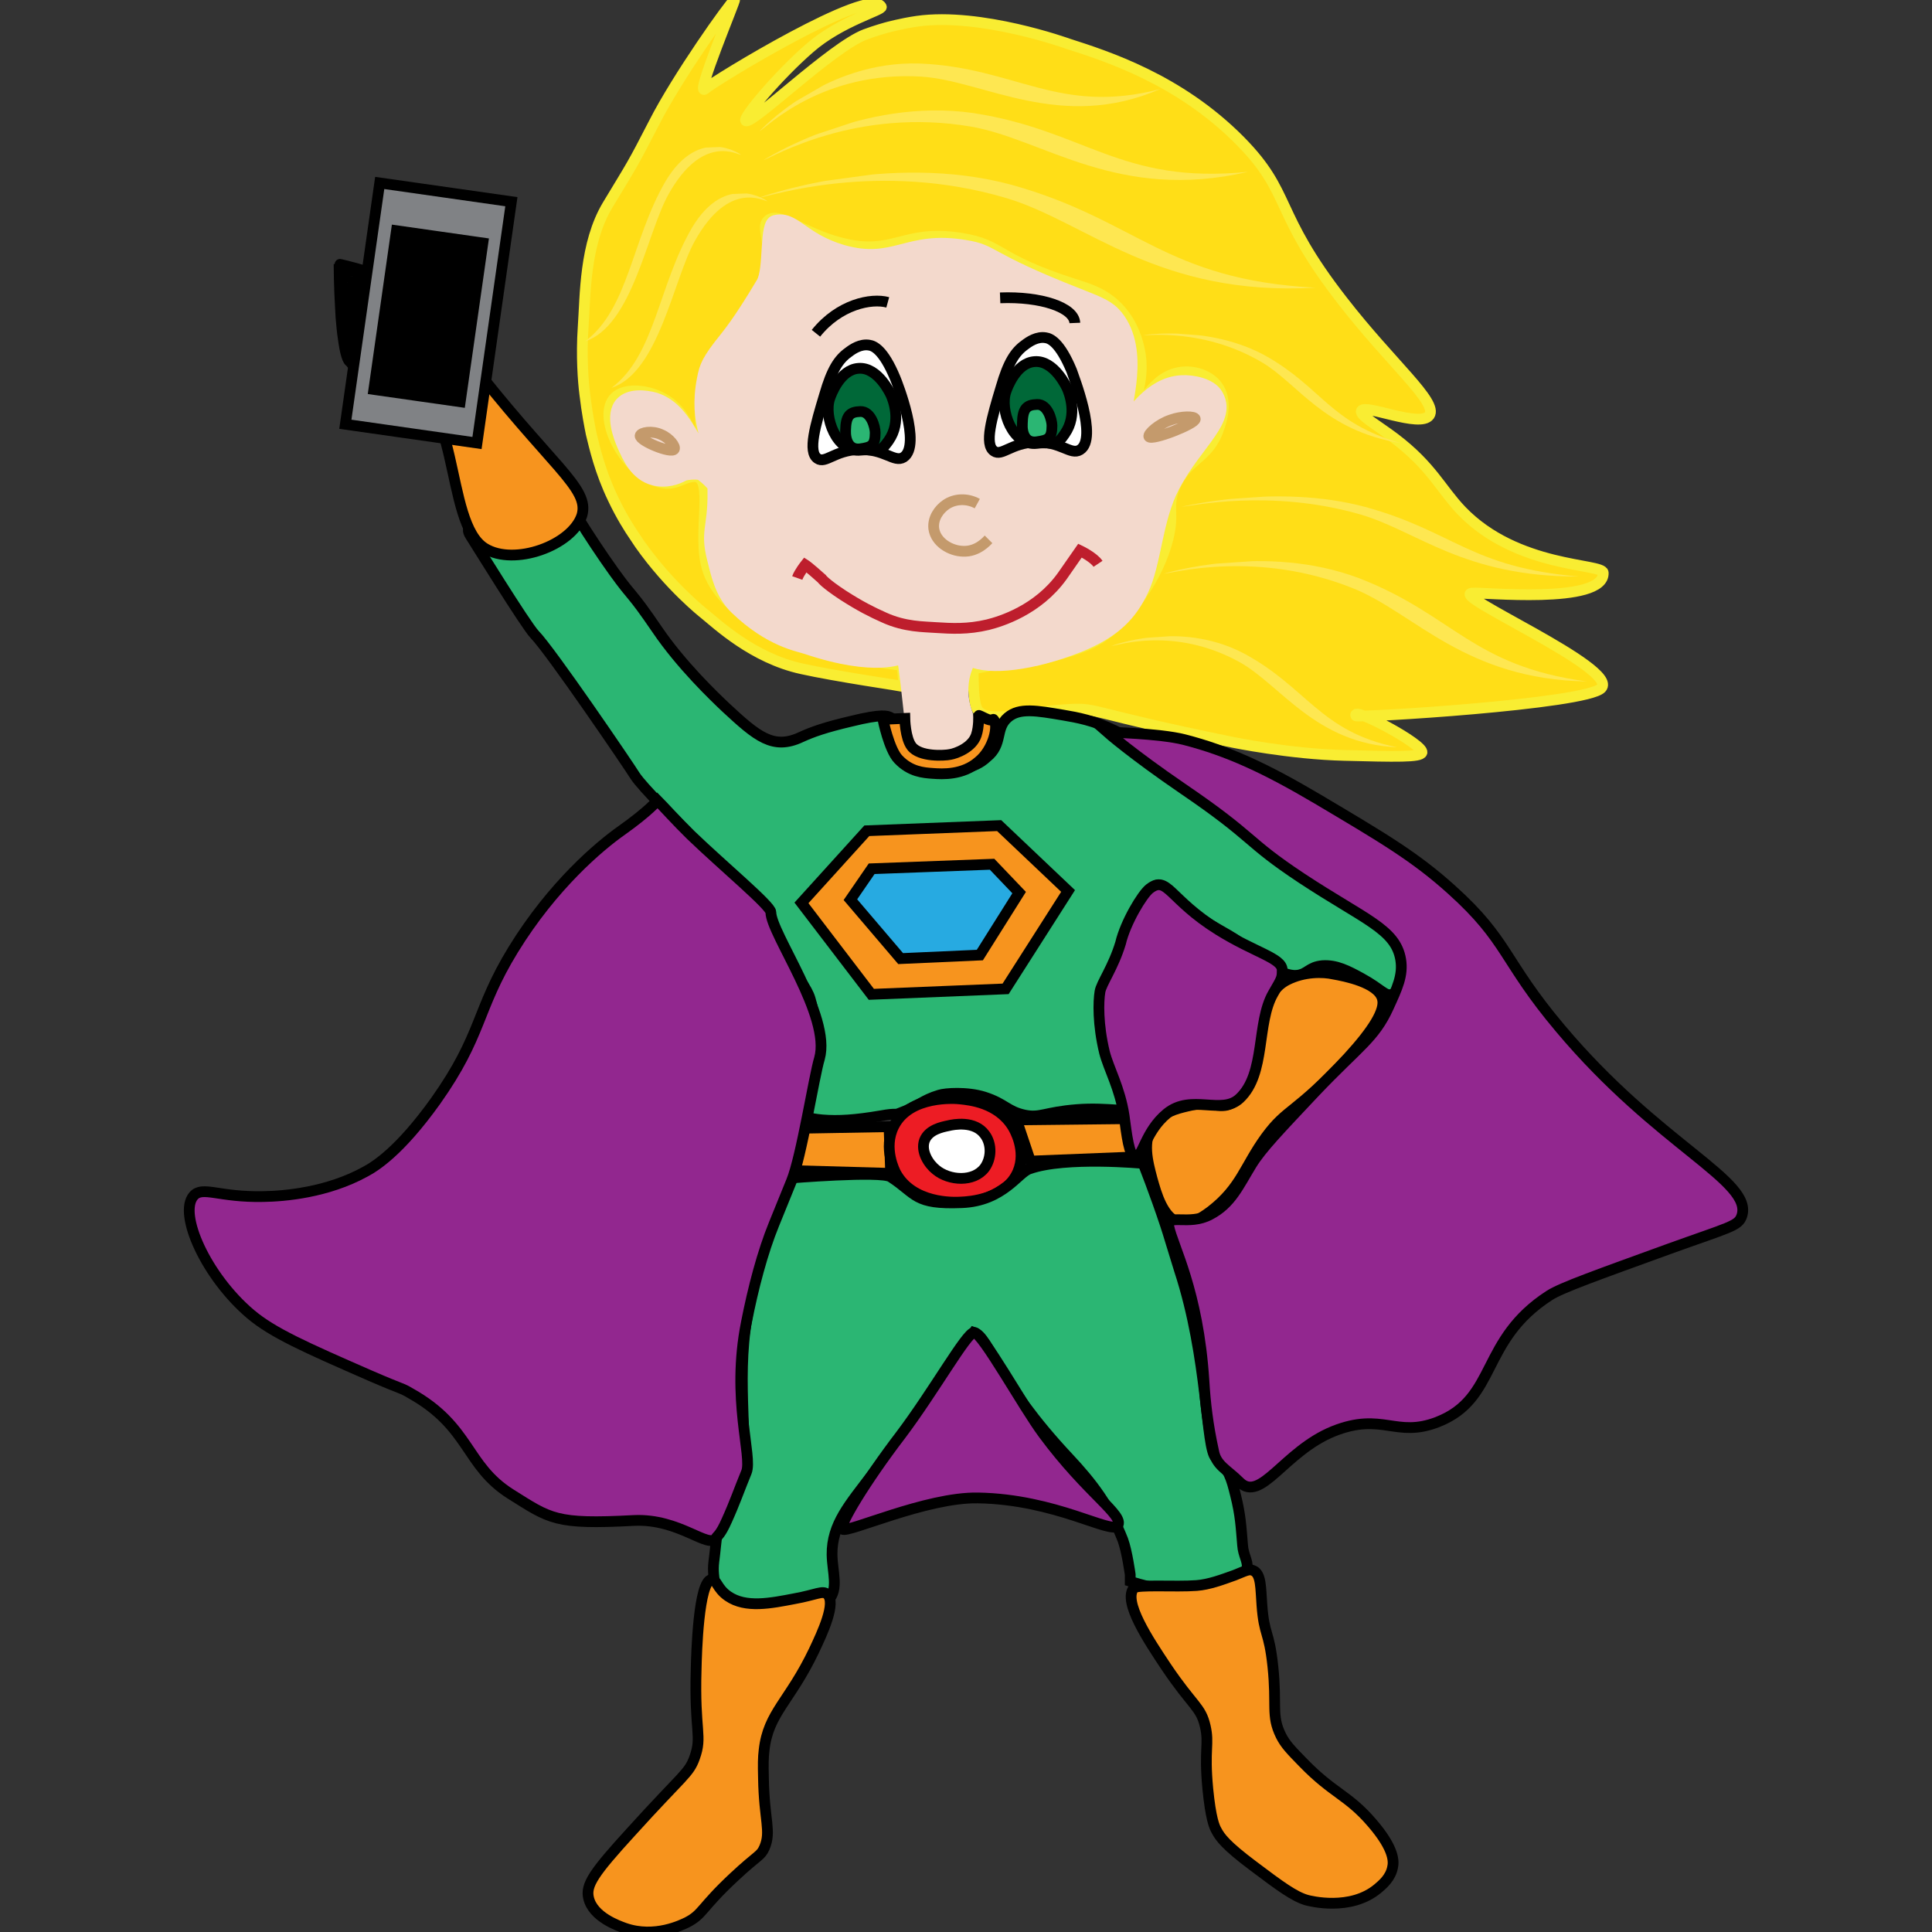 <?xml version="1.0" encoding="utf-8"?>
<!-- Generator: Adobe Illustrator 18.1.0, SVG Export Plug-In . SVG Version: 6.00 Build 0)  -->
<!DOCTYPE svg PUBLIC "-//W3C//DTD SVG 1.1//EN" "http://www.w3.org/Graphics/SVG/1.1/DTD/svg11.dtd">
<svg version="1.1" id="Layer_1" xmlns="http://www.w3.org/2000/svg" xmlns:xlink="http://www.w3.org/1999/xlink" x="0px" y="0px"
	 viewBox="0 0 600 600" enable-background="new 0 0 600 600" xml:space="preserve">
<rect x="0" y="0" width="600" height="600" fill="#333333" stroke="none"/>
<symbol  id="Blond_Hair_4" viewBox="-11.3 -7.7 22.6 15.3">
	<g>
		<path fill="#FEE751" d="M-11.3,6.9c0,0,5.6,2.6,10.6-1.9c5-4.6,5.8-10.2,12-12.7C4.7-6.6,2.2,0.8-1,3.9
			C-6.1,8.8-10.8,6.9-11.3,6.9z"/>
	</g>
</symbol>
<g>
	<path fill="#FFDE17" stroke="#F9ED32" stroke-width="3.343" stroke-miterlimit="10" d="M497.9,177.9c-0.1-3-26.7-1.3-44-19.3
		c-6.5-6.8-9.2-13.7-20.8-22.5c-5.3-4-10.9-7.1-10.3-8.5c1-2.3,18.3,5.4,21.1,1.4c2.8-4.1-11.7-15.9-26.9-35.5
		c-21.7-27.8-15.6-33.3-31.9-49.8c-19-19.2-41.6-26.3-53.4-30.1c0,0-27.1-9.8-46.9-7c-4.9,0.7-9.6,2-9.6,2s-3.3,0.9-6.5,2.1
		c-10.5,4-35.2,28.2-37.1,26.8c-1.1-0.8,10.2-14.2,19.9-22.6c9.6-8.4,22.8-11.8,22.2-12.8c-3.5-6.5-51.6,22.8-54.7,25.5
		c-3.4,3,9.7-28.1,9.1-27.6c-1.3,0.8-17.8,24-25,38.2c-6.9,13.4-6.5,12.4-14.4,25.5c-7.2,12-6.9,28-7.6,38c-0.6,8.8,0,16.7,0.5,20.6
		c0.7,6,1.6,10.4,2,12.4c1,4.1,2.7,11.7,6.8,20.2c2.4,5.1,5.1,9.4,6.7,11.7c0,0,0.8,1.2,1.6,2.4c9.3,13.2,19.9,21.5,19.9,21.5
		c4.1,3.3,15.2,13.9,30.4,17.2c10.3,2.3,31.3,5.4,31.8,5.5c0,0-1.2-12-0.7-6.6c0,0.1-52.5-5-60.4-29.9c-3.4-10.8,2.5-29.1-4.2-28.7
		c-4,0.2-6.1,3.7-12.3,1.2c-10-4.1-17.8-19.9-12.3-25.7c3.3-3.3,10.7-2.4,15.5,0.5c7.5,4.4,8.6,13.3,10.5,12.9
		c2.5-0.5-2.6-14.6,4.4-26.8c2.8-4.8,4.9-4.9,10.5-13.7c3.4-5.4,5.2-8.2,6.2-12.4c1.9-8.8-1.9-13.3,0.5-15.5
		c3.1-3,10.7,3.8,22.5,6.9c16.7,4.4,19.3-4.4,37.6-1.4c13,2.1,10.2,6.3,34.9,14.2c4.4,1.4,9.3,2.8,13.6,7.2
		c6.8,6.9,7.3,16.4,7.3,17.5c0.4,8.7-3.8,15.1-2.7,15.6c1.3,0.7,5.2-10.8,13.9-12.7c4.2-1,9.6,0.3,12.4,4c3.4,4.5,1.4,10.9,0.5,13.3
		c-3.2,9.6-9.9,9.1-13.7,18.3c-2.7,6.7,0.4,7.9-2.6,17.8c-2.1,7-5.3,12-7.1,14.7c-2.7,4.1-6.3,9.5-12.7,13.8
		c-4.7,3.3-10.1,4.6-20.7,7.5c0,0-4.9-0.6-19.6,2.6c0.4-3.7-0.4,9.3,1.4,12.5c2.6,4.8,15.2,0.7,28.8,0c8.8-0.5,6.2,1.2,50.4,10.2
		c0,0,17.9,3.7,34.9,4.1h0.1c15.6,0.4,23.5,0.6,23.9-0.9c0.7-2.5-22.1-14.6-20.5-11.4c0.4,0.7,71.5-3.6,76.2-8.6
		c5.7-6.1-47.9-29.3-40-29.5C459.7,183.8,498.3,187.9,497.9,177.9z"/>
	<path fill="#F3D9CC" stroke="#F3D9CC" stroke-width="3.343" stroke-miterlimit="10" d="M283.2,229.9c0,0-1.5-16.1-2.9-25.5
		c0,0-8.1,4.4-29.9-2.9c-2.6-0.9-11.4-2.2-22-12.4c-4.8-4.6-6-11-7.1-15.3c-2.3-8.9,0.2-9.8,0.1-20.9c0,0,2.2-0.7-3.7-5.3
		c-0.8-0.6-4.4-0.3-5.3,0.1c-1.9,1.1-5.5,2.4-9.4,1.4c-5.8-1.5-8.1-7.2-9.6-10.5c-1.1-2.5-4.1-9.8-0.6-13.6
		c2.6-2.8,7.6-2.3,10.8-1.4c9.9,3.2,12,15.5,15.1,14.9c2.6-0.6-3.4-6.4-0.6-20.8c0.8-4.1,1.4-5.8,7-12.8c4.1-5.1,8.1-11.6,11.4-17.1
		c2.6-4.3,0.7-18.4,4-19.3c6.4-1.6,8.4,5.4,21.2,9.2c16.2,4.6,19.8-4.6,38.1-1.5c9.4,1.5,5.9,3.6,35.1,15c7.1,2.8,9.6,3.8,12.1,6.8
		c8.9,11.1,1.9,28.8,3.2,30.5c1,1.3,6.2-9.7,16.7-10.3c3.6-0.2,9.1,0.9,11.1,4.1c5,8.1-6.1,15.1-13.3,28.8
		c-5.5,10.4-5.6,23.9-9.8,32.5c-3.4,7-8,12.6-19.9,17.4c-14.3,5.6-27.7,7.2-33.7,4.3l0,0c-4.9,9.2-0.2,18-0.2,18
		c0.1,1.1,0.2,2.8,0.3,5c-1.3,1.1-3.6,2.6-6.7,3.7c-0.9,0.3-1.9,0.5-3.2,0.6C286.8,232.6,283.2,229.9,283.2,229.9z"/>
	<path fill="#2BB673" stroke="#000000" stroke-width="3.343" stroke-miterlimit="10" d="M313,222.8c3.6-3.1,9-2.1,17.3-0.7
		c4.1,0.7,9.3,1.6,15.9,4.8c9.8,4.7,14.8,10.3,23.9,16.9c12.8,9.2,22.7,20.1,35.2,28.9c0.2,0.1,10.6,5.1,22.2,13.7
		c3.3,2.4,6.8,5.2,8,9.9c1.4,5.1-0.2,11.7-3.3,12.5c-2,0.7-3.2-1.6-9.4-5c-4.2-2.3-7.8-4.2-12.1-3.9c-4.3,0.4-4.6,2.7-8,3
		c-6.3,0.5-14.8-8.5-19.6-11.5c-4.4-2.8-10-5.2-17.1-11.4c-3.5-3.1-4.7-5.5-6.7-5.1c-3.2,0.6-2.1,7.3-7.4,16.5
		c-3.4,5.9-3.9,6.6-5.5,11.6c-1.4,4.4-1.7,17.8,1,26.4c0,0,1.8,0.7,2.7,9.1l1.6,5.4c-0.8,2-7.3-0.1-17.3,0.7
		c-10,0.8-11.3,2.7-16.2,1.7c-5.5-1.2-6-3.5-12.5-5.6c-5.4-1.7-12.2-1.2-14-0.6c-5.3,1.6-6.1,3.3-12.3,5.6c-1.7,0.7-0.8-0.1-5.7,0.8
		c-8.2,1.4-13.4,1.7-18.3,1.3c-4.5-0.4-5.2-1.1-5.5-1.4c-2.5-2.9,0.2-7.7,2-17.3c0.6-3.1,2.3-10.3-0.3-18.9c-1-3.4-3.9-6.5-8.6-14.5
		c-5.7-9.6-5-9.8-6.9-14.9c-1-2.6-1.2-2.5-9.6-10.2c-8.3-7.5-7.6-6.6-12.1-11.2c-3.9-4.1-14.9-14.9-17.2-18.5
		c-1.7-2.8-26.2-38.8-31.2-43.9c-2.7-2.8-19.1-29.4-19.9-30.6c-4.2-6.4,13.1-2.3,11.1-2.3c-9.3-0.2,2.6-4.1,10.3-6.7
		c6.3-2.1,1.6-16.1,4.1-10.9c3.3,7.4,11.5,20.5,19,31c6.4,8.9,5,5.6,13.4,17.9c7.5,11.1,18,21.1,21.5,24.4
		c9.6,8.9,14.6,13.2,23.3,9.1c3.5-1.6,7.4-3,15.5-4.9c9.7-2.4,11.4-1.7,12.4-1.1c3.6,2.5,1,7.2,4.8,11.8c3.9,4.4,10.7,4.3,13.1,4.3
		c2.6,0,7.9-0.1,11.8-3.8C311.6,231.1,308.9,226.3,313,222.8z"/>
	<polygon fill="#F7941E" stroke="#000000" stroke-width="3.343" stroke-miterlimit="10" points="310.3,256.4 331.7,276.7 
		312.3,307.1 270.6,308.8 248.9,280.4 269.2,258 	"/>
	<polygon fill="#27AAE1" stroke="#000000" stroke-width="3.343" stroke-miterlimit="10" points="316.5,277.2 304.3,296.6 
		279.7,297.7 264.1,279.4 270.7,269.8 308.1,268.4 	"/>
	<path fill="#F7941E" stroke="#000000" stroke-width="3.343" stroke-miterlimit="10" d="M429.3,310.1c1.1,3.6-3,10-10.6,18.3
		c-16.5,17.8-18.8,15.5-25.6,24.8c-6.6,9.1-7.6,15.6-17,22.9c-4.1,3.1-6.9,4.2-9.6,3.7c-5.3-1.3-7.4-9.1-8.7-13.7
		c-1.4-5.3-3.2-11.8,0.4-16.8c2.7-3.9,7.2-5,10.6-5.8c7.3-1.8,9.3,0.8,12.9-0.5c11-3.8,4.8-31.7,17.9-38.6
		c5.4-2.8,11.4-2.6,14.5-1.9C417.5,303.1,427.9,305.1,429.3,310.1z"/>
	<path fill="#F7941E" stroke="#000000" stroke-width="3.343" stroke-miterlimit="10" d="M351.3,347.4c1.3,4,2.5,7.8,3.8,11.8
		l-35.1,1.4l-4.3-12.8L351.3,347.4z"/>
	<polygon fill="#F7941E" stroke="#000000" stroke-width="3.343" stroke-miterlimit="10" points="276.1,349.9 276.6,364.4 
		244.7,363.5 247.9,350.4 	"/>
	<path fill="#ED1C24" stroke="#000000" stroke-width="3.343" stroke-miterlimit="10" d="M314.5,349.9c0.5,0.8,4.4,7.4,1.6,14
		c-3.7,8.6-15.2,9.3-17.5,9.4c-2.6,0.2-15.2,0.5-20.4-9c-0.2-0.4-4.1-7.7-0.6-14.6c4.9-9.7,19.2-8.6,20.7-8.4
		C301,341.6,309.9,342.4,314.5,349.9z"/>
	<path fill="#FFFFFF" stroke="#000000" stroke-width="3.343" stroke-miterlimit="10" d="M305.9,352.4c2.2,3,2,7.4-0.1,10.3
		c-3.4,4.5-11,4-15.1,0.6c-2.3-1.8-4.8-5.7-3.6-9.1c1.3-3.4,5.5-4.2,7.4-4.6C296.1,349.2,302.7,347.9,305.9,352.4z"/>
	<path fill="#2BB673" stroke="#000000" stroke-width="3.343" stroke-miterlimit="10" d="M355,361.3c0,0,3.6,9,7,19.3
		c0.6,1.7,2.9,9.5,4.3,13.9c9,27.5,8.1,55.5,11.3,58.2c4.1,3.6,4.8,6.4,6.1,11.6c1.6,6.4,1.7,9.8,2.2,15.6c0.2,3,1.7,5,1.4,6.9
		c-0.5,2.8-4.9,4.2-7.9,5.2c-1.7,0.6-9,1.9-14.7,1.8c-6.2-0.1-13.7-2.7-13.7-2.7L351,489c0,0-1-7.3-2.3-10.8
		c-4.2-10.7-9.6-17.7-16.8-25.4c-22.7-24.2-24.6-37.4-29.4-39c0,0-8.4,13.7-31.6,44.1c-7,9.3-12.6,15.4-12.5,24.9
		c0.1,5.5,2.1,10.7-1.1,14.1c-0.7,0.8-2,1.8-10.2,2.6c-14.8,1.4-19.3-1.1-20.6-1.9c-1.5-0.9-4.3-2.6-4.5-5.2
		c-0.2-2.4-0.7-4.4-0.3-7.5c1-7.5,0.4-9.5,4-16.2c1.6-3,2.7-7,4.1-10.5c3.2-7.6-1.4-28.7,2.2-48.9c2-11.2-0.4-20.1,3.1-23.7
		c6-6.4,9.7-19.7,9.7-19.7s28.8-2.4,31.8-0.4c8.2,5.3,7.2,8.6,22.1,8c12.8-0.5,17.5-9.4,21-10.5C330.9,359,355,361.3,355,361.3z"/>
	<path fill="#F7941E" stroke="#000000" stroke-width="3.343" stroke-miterlimit="10" d="M391.9,498.5c-0.4-5.2-0.2-9.6-2.6-10.7
		c-1.4-0.7-2.6,0.1-5.9,1.4c-3.9,1.4-7.9,2.9-11.8,3.2c-6.5,0.5-18.5-0.4-19.5,0.8c-3.4,4.2,4.5,16.1,10.1,24.5
		c8.3,12.3,10.7,12.3,12.1,18.4c1.3,5.6-0.4,6.9,0.8,19.5c0.9,9.1,2,11.7,2.7,12.9c1.1,2.1,2.9,4.6,11.3,10.9
		c8.6,6.5,12.9,9.6,16.7,10.7c1.1,0.3,13.6,3.5,22.1-3.6c1.4-1.2,4-3.3,4.6-6.7c0.3-1.4,0.8-5.4-6.5-13.8c-7.4-8.6-12-9-21.3-18.6
		c-3.7-3.8-5.5-5.6-6.9-8.4c-3.1-6.3-1.2-9.2-2.5-21.5C394.1,506.2,392.6,508.1,391.9,498.5z"/>
	<path fill="#F7941E" stroke="#000000" stroke-width="3.343" stroke-miterlimit="10" d="M252.8,512.6c2.6-5.5,7-14.9,4.1-17.5
		c-1.4-1.3-3.5,0.2-10.2,1.4c-7.3,1.4-15.1,3-20.6-0.8c-3.5-2.4-3.6-5.4-5.1-5.2c-4.1,0.5-4.7,23.2-4.8,27.8
		c-0.6,19.6,2,20.7-0.5,27.6c-1.8,5-3.6,5.2-19.7,23c-11.6,12.7-14.2,16.5-13.2,20.6c1.4,5.9,9.3,8.6,11.2,9.3
		c9.4,3.3,17.9-1.1,19.4-1.8c5-2.6,4.2-4.4,14.6-14.1c7.5-7,8.2-6.4,9.4-9.1c2.2-5.1-0.1-8.5-0.3-21.6c-0.1-4.2-0.1-6.3,0.2-8.7
		C238.6,531.9,245.2,528.5,252.8,512.6z"/>
	<path fill="#92278F" stroke="#000000" stroke-width="3.343" stroke-miterlimit="10" d="M204.2,248.6c0,0-2.7,3.3-11,9.2
		c-7,4.9-21.5,17.1-33.8,37.1c-11.6,18.9-9.5,26.4-24.1,47c-11.3,15.8-18.9,20.4-21.9,22c-11.8,6.5-25.1,7.6-31.6,7.7
		c-13.9,0.3-18.9-3.4-21.7-0.2c-4.8,5.6,3.9,25,17.7,36.7c7,5.9,17,10.3,37.1,19.1c10.6,4.6,9.6,3.7,12.6,5.5
		c18.6,10.4,17,22.4,31.1,31.3c12.3,7.7,13.8,9.5,38.2,8.2c14.3-0.7,23.3,9.1,25.6,5.4c0.5-0.8,1.3-0.9,3.3-5.4
		c2.5-5.5,3.8-9.4,6.1-15c2-4.9-4.8-22.6,0-46.5c2.1-10.7,5-21.8,8.6-30.6c5.4-13.3,1.4-3.4,5.4-13.3c3.1-7.5,7-32.5,8.7-38.1
		c3.7-13.2-15.1-38.8-15.1-45.4c0-2-14.6-14.1-24.9-24C210.3,255.2,205.6,250,204.2,248.6z"/>
	<path fill="#92278F" stroke="#000000" stroke-width="3.343" stroke-miterlimit="10" d="M261.6,474.9c1.4,1.4,26-10,42.1-9.7
		c24.2,0.4,41.4,11.4,43.4,8.6c2.2-3.2-9.3-9.9-23-28.4c-6.4-8.6-19-31.6-21.6-31.6c-2.3,0-12.4,18.1-22.8,31.9
		C269,459.7,260.4,473.8,261.6,474.9z"/>
	<path fill="#92278F" stroke="#000000" stroke-width="3.343" stroke-miterlimit="10" d="M385,460.3c6.6,6.5,13.8-9.6,29.1-15.8
		c15.3-6.1,19.3,2.2,32.4-2.9c18.6-7.3,13.1-25.4,34.7-39.3c3.7-2.4,15-6.4,37.3-14.5c18.6-6.7,21.3-7,22.4-10.1
		c3.8-10.9-25.8-21.9-56.4-58.4c-17.7-21-16-27.1-33.7-43c-11.4-10.3-21.5-16.2-41.7-28.2c-16.1-9.5-27.7-14.9-41.3-18.4
		c-7.9-2-23.9-2.3-23.9-2.3s7.6,6.7,23.4,17.5c22.9,15.6,19.1,16,36.9,27.8c19.7,13,29.2,15.8,30.8,25.3c0.8,4.9-1.1,8.9-3.8,14.8
		c-4.4,9.7-9.3,12.1-22.8,26.3c-11,11.7-16.6,17.5-19.7,22.5c-4.1,6.7-6.4,12.2-12.9,15.6c-6.7,3.6-13.7-0.6-12.8,3.8
		c1.2,6,9.1,19.8,10.9,47.9c0.4,6.7,1.2,13.7,3,21.8C377.7,455.1,381.1,456.4,385,460.3z"/>
	<g>
		<path fill="#92278F" stroke="#000000" stroke-width="3.343" stroke-miterlimit="10" d="M357,276c5.6-4.3,6,3.2,21.4,12.8
			c11.4,7.1,19.7,8.7,19.8,12.4c0,2.5,0,2.5-2.8,7.3c-5.3,9.2-2.2,24.9-10.4,32.6c-5.6,5.3-15-1.5-22.6,4.7
			c-6.8,5.6-7.5,13.7-9.8,13.5c-2-0.2-2.7-7-3.5-12.8c-1.3-8.6-4.8-14.6-6.1-19.7c-2.1-8.7-1.9-15.8-1.4-18.8
			c0.4-2.6,4.1-7.5,6.4-15.1C349.5,286.5,354.7,277.8,357,276z"/>
	</g>
	<path fill="#F7941E" stroke="#000000" stroke-width="3.343" stroke-miterlimit="10" d="M308.5,223.4c-0.2-0.2,0,0.9-2.7-0.4
		c-2.2-1.1-1.9-0.8-1.9-0.8s0.2,3.4-0.7,6.1c-1.3,3.9-6.3,5.7-8.1,6c-1.9,0.4-9.5,0.8-12-2.5c-2-2.6-2.1-8.7-2.1-8.7l-6.8,0.3
		c0,0,1.9,9.4,4.8,12.4c3.7,3.9,7.8,4.2,10.8,4.4c2.8,0.2,9.2,0.6,14.1-3.7C308.5,232.8,310.3,225.2,308.5,223.4z"/>
	<path fill="none" stroke="#C49A6C" stroke-width="3.343" stroke-miterlimit="10" d="M209.4,139.5c0.5-0.8-1.4-3.4-4-4.5
		c-2.9-1.4-6.4-0.7-6.6,0.3C198.6,136.9,208.5,141,209.4,139.5z"/>
	<path fill="none" stroke="#C49A6C" stroke-width="3.343" stroke-miterlimit="10" d="M356.8,135.6c-0.4-0.8,2.9-3.9,6.8-5.2
		c3.3-1.2,7.4-1.2,7.6-0.3C371.4,131.6,357.6,137,356.8,135.6z"/>
	<g>
		<path fill="#FFFFFF" stroke="#000000" stroke-width="3.343" stroke-miterlimit="10" d="M335.4,139.7c-2.9,1.8-5.9-2.7-14-2.4
			c-7.4,0.3-10.3,4.5-12.7,2.8c-3.1-2.1-0.7-10.3,2.2-19.9c2.2-7.6,4.3-10.9,7.4-13.1c1.3-1,3.8-2.7,6.5-2.2c1.3,0.2,4.3,1.3,8,10.2
			C333.3,116.7,341.1,136.2,335.4,139.7z"/>
		<path fill="#006838" stroke="#000000" stroke-width="3.343" stroke-miterlimit="10" d="M330.7,134.7c4.1-5.9,1.3-12.7,0.8-13.9
			c-0.2-0.5-4.1-9-10.2-8.5c-5.7,0.4-8.5,8.1-8.9,9.3c-2,5.7,2.1,17,9.6,16.1C327.3,137,327.6,139.3,330.7,134.7z"/>
		<path fill="#2BB673" stroke="#000000" stroke-width="3.343" stroke-miterlimit="10" d="M322,137.2c3.5-0.5,4.7-1,4.7-5
			c0-1.8-1.3-6.7-4.6-6.6c-3.4,0.1-4.5,1.4-4.6,5.9C317.3,134.7,318.5,137.7,322,137.2z"/>
	</g>
	<path fill="none" stroke="#000000" stroke-width="3.343" stroke-miterlimit="10" d="M275.7,93.9c-5.1-1.4-15.1,0.6-22.3,9.6"/>
	<path fill="none" stroke="#000000" stroke-width="3.343" stroke-miterlimit="10" d="M333.8,100.3c-0.2-4.8-10.5-8.3-23.2-7.8"/>
	<line fill="none" stroke="#000000" stroke-width="3.343" stroke-miterlimit="10" x1="263.9" y1="101.9" x2="263.9" y2="101.9"/>
	<g>
		<path fill="none" stroke="#C49A6C" stroke-width="3.343" stroke-miterlimit="10" d="M307,167.5c-0.5,0.5-3.4,3.9-7.9,3.7
			c-4-0.1-8.5-2.8-9.1-7c-0.4-3.2,1.6-6,3.8-7.5c2.8-1.9,6.6-2,9.7-0.3"/>
	</g>
	<path fill="none" stroke="#BE1E2D" stroke-width="3.343" stroke-miterlimit="10" d="M341,175.1c-1.4-2.1-5.6-4.1-5.6-4.1
		s-3.3,4.7-5.5,7.9c-7.6,10.6-19.1,14.1-23.1,15.1c-6.3,1.5-11.3,1.2-16.1,0.9c-3.7-0.3-9.6-0.1-16.3-3.2c-3.6-1.6-7.2-3.4-12.5-6.8
		c-5.8-3.8-6.7-5.2-6.7-5.2c-4-3.6-5.1-4.3-5.1-4.3s-1.9,2.4-2.5,4.1"/>
	<g>
		<path fill="#FFFFFF" stroke="#000000" stroke-width="3.343" stroke-miterlimit="10" d="M280.6,142c-2.9,1.8-5.9-2.7-14-2.4
			c-7.4,0.3-10.3,4.5-12.7,2.8c-3.1-2.1-0.7-10.3,2.2-19.9c2.2-7.6,4.3-10.9,7.4-13.1c1.3-1,3.8-2.7,6.5-2.2c1.3,0.2,4.3,1.3,8,10.2
			C278.6,118.8,286.3,138.3,280.6,142z"/>
		<path fill="#006838" stroke="#000000" stroke-width="3.343" stroke-miterlimit="10" d="M276,136.8c4.1-5.9,1.3-12.7,0.8-13.9
			c-0.2-0.5-4.1-9-10.2-8.5c-5.7,0.4-8.5,8.1-8.9,9.3c-2,5.7,2.1,17,9.6,16.1C272.5,139.3,272.8,141.4,276,136.8z"/>
		<path fill="#2BB673" stroke="#000000" stroke-width="3.343" stroke-miterlimit="10" d="M267.1,139.4c3.5-0.5,4.7-1,4.7-5
			c0-1.8-1.3-6.7-4.6-6.6c-3.4,0.1-4.5,1.4-4.6,5.9C262.5,136.8,263.7,139.8,267.1,139.4z"/>
	</g>
	
		<use xlink:href="#Blond_Hair_4"  width="22.6" height="15.3" x="-11.3" y="-7.7" transform="matrix(-2.242 8.882406e-02 -0.152 -3.83 214.093 89.935)" overflow="visible"/>
	
		<use xlink:href="#Blond_Hair_4"  width="22.6" height="15.3" x="-11.3" y="-7.7" transform="matrix(-2.242 8.882406e-02 -0.152 -3.83 205.877 75.514)" overflow="visible" enable-background="new    "/>
	
		<use xlink:href="#Blond_Hair_4"  width="22.6" height="15.3" x="-11.3" y="-7.7" transform="matrix(7.356 -1.001 -0.471 -3.458 321.819 74.029)" overflow="visible" enable-background="new    "/>
	
		<use xlink:href="#Blond_Hair_4"  width="22.6" height="15.3" x="-11.3" y="-7.7" transform="matrix(5.954 -1.976 -1.097 -3.304 311.892 50.246)" overflow="visible" enable-background="new    "/>
	
		<use xlink:href="#Blond_Hair_4"  width="22.6" height="15.3" x="-11.3" y="-7.7" transform="matrix(4.379 -2.529 -1.742 -3.016 297.356 33.032)" overflow="visible" enable-background="new    "/>
	
		<use xlink:href="#Blond_Hair_4"  width="22.6" height="15.3" x="-11.3" y="-7.7" transform="matrix(3.64 0.281 0.144 -1.863 395.074 120.12)" overflow="visible" enable-background="new    "/>
	
		<use xlink:href="#Blond_Hair_4"  width="22.6" height="15.3" x="-11.3" y="-7.7" transform="matrix(5.371 -0.364 -0.139 -2.044 428.506 167.413)" overflow="visible" enable-background="new    "/>
	
		<use xlink:href="#Blond_Hair_4"  width="22.6" height="15.3" x="-11.3" y="-7.7" transform="matrix(3.817 -0.259 -0.173 -2.555 389.447 215.323)" overflow="visible" enable-background="new    "/>
	
		<use xlink:href="#Blond_Hair_4"  width="22.6" height="15.3" x="-11.3" y="-7.7" transform="matrix(5.683 -0.385 -0.196 -2.888 427.054 193.744)" overflow="visible" enable-background="new    "/>
	<g>
		<path fill="#F7941E" stroke="#000000" stroke-width="3.343" stroke-miterlimit="10" d="M150.6,170.3c-13-7.9-7-50.2-28-52.9
			c-11.7-1.4-13.7-4.4-13.6-5c0.1-0.5,13.7,0.6,13.5-3.9c-0.2-4.1-14.7-4.3-14.7-3.8c-0.1,0.6,14.5-0.6,14.4-4.7
			c-0.1-3.6-15.8-1.6-15.8-1.7c0-0.1,15.4-3,15.3-4.7c-0.2-2.9-15.9-2.6-15.9-2.8c0-0.2,15.1,0.3,15.4-1.6
			c0.7-3.7-16.2-7.2-15.6-7.1c0.3,0,10.8,4.6,13.1,1.7c2.2-2.7-3-9.6-2.1-13.6c0.5-2.2,5.4-3.5,6.9-1.1c2,3.3,3.8,8.1,3.9,10.4
			c0.2,5.1,1.4,10.4,16.9,30.6c26.7,34.8,39,41.3,36.4,50C177.6,169.4,159.7,175.9,150.6,170.3z"/>
		<path fill="none" stroke="#000000" stroke-width="3.343" stroke-miterlimit="10" d="M105.3,82c0,3.1,0.1,6.1,0.2,8.9
			c0.1,2.8,0.3,5.4,0.4,7.7c0.2,2.4,0.4,4.6,0.7,6.5c0.6,4.5,1.4,7.3,2.3,7.3"/>
		<g>
			<g>
				<path d="M106.2,84.7c0,1.2-0.4,3.4,0.4,4.3c0.7,0.9,1.4,0.5,2.2,0.4c1.5-0.1,3,0.8,4.6,0.7c1.7,0,3.4-0.4,4.9-1
					c0.8-0.3,0.8-1.3,0-1.5c-1.9-0.7-3.7-1.5-5.6-2.2c-1.4-0.6-3.2-1.5-4.6-1.4c-0.4,0-0.7,0.2-0.8,0.6c-0.4,1.3-0.6,2.9,0.9,3.3
					c0.6,0.2,1.3,0,1.9,0.2c0.6,0.2,1.2,0.5,1.7,0.7c1.1,0.4,2,0.7,3.1,0.5c0.9-0.1,1.1-1.3,0.2-1.5c-2-0.8-4.1-1.7-6.4-2.1
					c-1-0.2-1.4,1.4-0.4,1.5c2.2,0.3,4.2,1.3,6.4,2.1c0.1-0.5,0.1-1.1,0.2-1.5c-1.6,0.2-2.9-0.7-4.4-1.2c-0.3-0.1-1.1-0.4-1.4-0.3
					c-0.7-0.2-0.8,0-0.4,0.4c0-0.6,0.1-1.1,0.2-1.6c-0.3,0.2-0.5,0.4-0.8,0.6c1.5-0.2,3.9,1.2,5.2,1.7c1.5,0.7,3,1.3,4.5,1.8
					c0-0.5,0-1.1,0-1.5c-2.7,0.9-5,1.1-7.7,0.3c-0.7-0.2-1.3-0.2-1.9-0.2c-0.9-0.1-0.3,0.4-0.4-0.4c-0.1-0.9-0.1-1.7,0-2.6
					C107.9,83.7,106.2,83.7,106.2,84.7L106.2,84.7z"/>
			</g>
		</g>
		<g>
			<g>
				<path d="M106.4,92.9c0.1,1.4,0.2,2.8,0.3,4.1c0.1,0.8,1.1,1.2,1.4,0.4c0.7-1.4,3.8-1.4,5-1.6c1.6-0.4,3.2-0.9,4.7-1.3
					c0.6-0.2,0.8-0.9,0.4-1.4c-1.4-1.6-3.7-1.4-5.6-1.3c-1.3,0-4.9-0.8-5.4,1c-0.3,1.1,0.4,2.4,1.4,2.4c1.3,0.1,2.6-0.3,3.9-0.3
					c1.4,0.1,2.6,0,4-0.3c1-0.3,0.6-1.8-0.4-1.5c-1.5,0.4-3,0.2-4.5,0.2c-0.5,0-1,0-1.4,0.1c-0.2,0-1.7,0.1-1.3,0.2
					c2.3,0.5,6.6-1.4,8.4,0.8c0.1-0.5,0.2-0.9,0.4-1.4c-2.4,0.7-4.7,1.4-7.2,1.7c-1.5,0.2-2.8,0.5-3.6,1.9c0.5,0.1,1,0.3,1.4,0.4
					c-0.1-1.4-0.2-2.8-0.3-4.1C107.9,91.9,106.3,91.9,106.4,92.9L106.4,92.9z"/>
			</g>
		</g>
		<g>
			<g>
				<path d="M111.3,94.2c0.7,0,2-0.3,2.7,0c0.4,0.2,0.7,0.6,1.1,0.7c0.6,0.2,1.4,0.1,1.9,0.1c0.8,0,1.7,0.1,2.5-0.2
					c0.4-0.1,0.6-0.4,0.6-0.8v-0.1c0-0.3-0.2-0.6-0.4-0.7c0,0-0.1,0-0.1-0.1c-0.9-0.6-1.6,0.9-0.8,1.4c0,0,0.1,0,0.1,0.1
					c-0.1-0.2-0.3-0.5-0.4-0.7V94c0.2-0.3,0.4-0.5,0.6-0.8c-0.7,0.2-1.6,0.2-2.3,0.1c-0.5,0.1-1,0-1.4-0.3c-0.2-0.1-0.3-0.2-0.5-0.4
					c-1.1-0.4-2.3-0.2-3.5-0.2C110.3,92.7,110.3,94.2,111.3,94.2L111.3,94.2z"/>
			</g>
		</g>
		<g>
			<g>
				<path d="M107.7,96.1c0.4,0,0.8,0,1.2,0c1.1,0,1.1-1.6,0-1.6c-0.4,0-0.8,0-1.2,0C106.6,94.6,106.6,96.1,107.7,96.1L107.7,96.1z"
					/>
			</g>
		</g>
		<g>
			<g>
				<path d="M107.3,101c4.3,0,8.8,0,13.1,0c-0.1-0.5-0.1-1.1-0.2-1.5c-2.7,0.8-5.4,1.5-8.1,2.3c-0.7,0.2-1.4,0.3-1.9,0.6
					c-0.3,0-0.6,0.2-0.8,0.3c-0.3,0.3-0.4,0.3-0.4-0.2c-1.4-0.9,2-0.5,2.6-0.5c1.4,0,2.6-0.1,4-0.3c0.2,0,1.9-0.2,1.9-0.2
					c0-0.2-1.6-0.2-1.8-0.2c-0.9,0.1-1.6,0.4-2.4,0.7c-0.4,0.2-0.9,0.5-1.4,0.6c-0.5,0.4-1,0.3-1.4-0.2c-0.9-0.1-1.2-0.3-0.7-0.7
					c0.1,0.5,0.1,1,0.2,1.4c0.2-0.1,0.4-0.2,0.6-0.3c1.1-0.1,1.1-1.6,0-1.6c-0.7,0-0.9,0-1.4,0.5c-0.5,0.4-0.6,1.4,0.2,1.4
					c1.4,0.2,2.4-1.4,1.1-2.4c-1.2-1-2.3-0.1-2.5,1.2c-0.3,2.6,2.2,2.9,4.1,2.3c0.8-0.3,1.5-0.8,2.4-1c1-0.3,1.8-0.2,2.8-0.4
					c0.8-0.1,1.7-0.4,2.1-1.2c1.1-2-1.7-1.9-2.9-1.8c-2.3,0.2-4.5,0.4-6.9,0.3c-0.9,0-1.7-0.3-2.2,0.6c-0.6,1,0.2,3.2,1.3,3.5
					c1.4,0.4,4.2-1.1,5.4-1.4c2.2-0.7,4.4-1.3,6.7-1.9c0.9-0.3,0.7-1.5-0.2-1.5c-4.3,0-8.8,0-13.1,0C106.3,99.4,106.3,101,107.3,101
					L107.3,101z"/>
			</g>
		</g>
		<g>
			<g>
				<path d="M107.9,107.7c2.5-0.1,5-0.2,7.5,0.1c1.2,0.1,2.6,0.2,3.8,0.6c0.6,0.2,0.6,0.1,0.1-0.2c-0.7,0.3-1.4,0.6-2.1,0.9
					c-1.1,0.4-2.1,0.7-3.3,0.8c-0.2,0-5.1,0.9-4.2-1c0.3-0.5,3.8-0.7,4.3-0.8c0.7-0.1,4.5-0.1,1.7,0.6c-0.9,0.2-1.7,0.3-2.6,0.5
					c-1.3,0.2-3.5,0.5-1-0.1c0.9-0.2,1.8-0.4,2.8-0.5c0.8,0.2,1.4,0.1,1.8-0.4c-0.1,0-0.1,0-0.2,0c-1.2,0.1-2.4,0.4-3.5,0.7
					c-0.6,0.2-1.2,0.3-1.7,0.5c0.1,0.7,0.5,0.8,1.1,0.3c1,0,2.1-0.5,3.1-0.6c1.1-0.1,0.6-1.6-0.4-1.5c-1.5,0.2-7,0.8-4.9,3.5
					c0.2,0.2,0.6,0.3,0.8,0.2c2.2-0.8,4.4-1,6.7-1.5c0.7-0.2,1.2-0.3,1.4-1.1c0.4-2.2-3.3-1.8-4.4-1.6c-1.4,0.2-6.4,0.1-5.9,2.7
					c0.6,2.6,5.7,0.9,7,0.6s4.1-1.4,2.5-3.1c-0.8-0.9-2.3-0.9-3.4-0.8c-1.7,0.2-3.5,0.5-5.2,0.6c-2.1,0.1-2.3,2.9-0.9,4.2
					c1.5,1.4,6.2,0.1,7.9-0.4c1-0.3,6-1.6,4-3.6c-1-1-3.6-0.9-4.9-1c-2.6-0.3-5.3-0.3-7.9-0.2C106.9,106.1,106.9,107.7,107.9,107.7
					L107.9,107.7z"/>
			</g>
		</g>
	</g>
	<g>
		
			<rect x="112.4" y="59.4" transform="matrix(-0.99 -0.141 0.141 -0.99 251.039 212.236)" fill="#808285" stroke="#000000" stroke-width="3.343" stroke-miterlimit="10" width="41.3" height="75.7"/>
		
			<rect x="119.4" y="73.4" transform="matrix(-0.99 -0.141 0.141 -0.99 250.788 214.27)" stroke="#000000" stroke-width="3.343" stroke-miterlimit="10" width="27.1" height="49.8"/>
	</g>
</g>
</svg>
